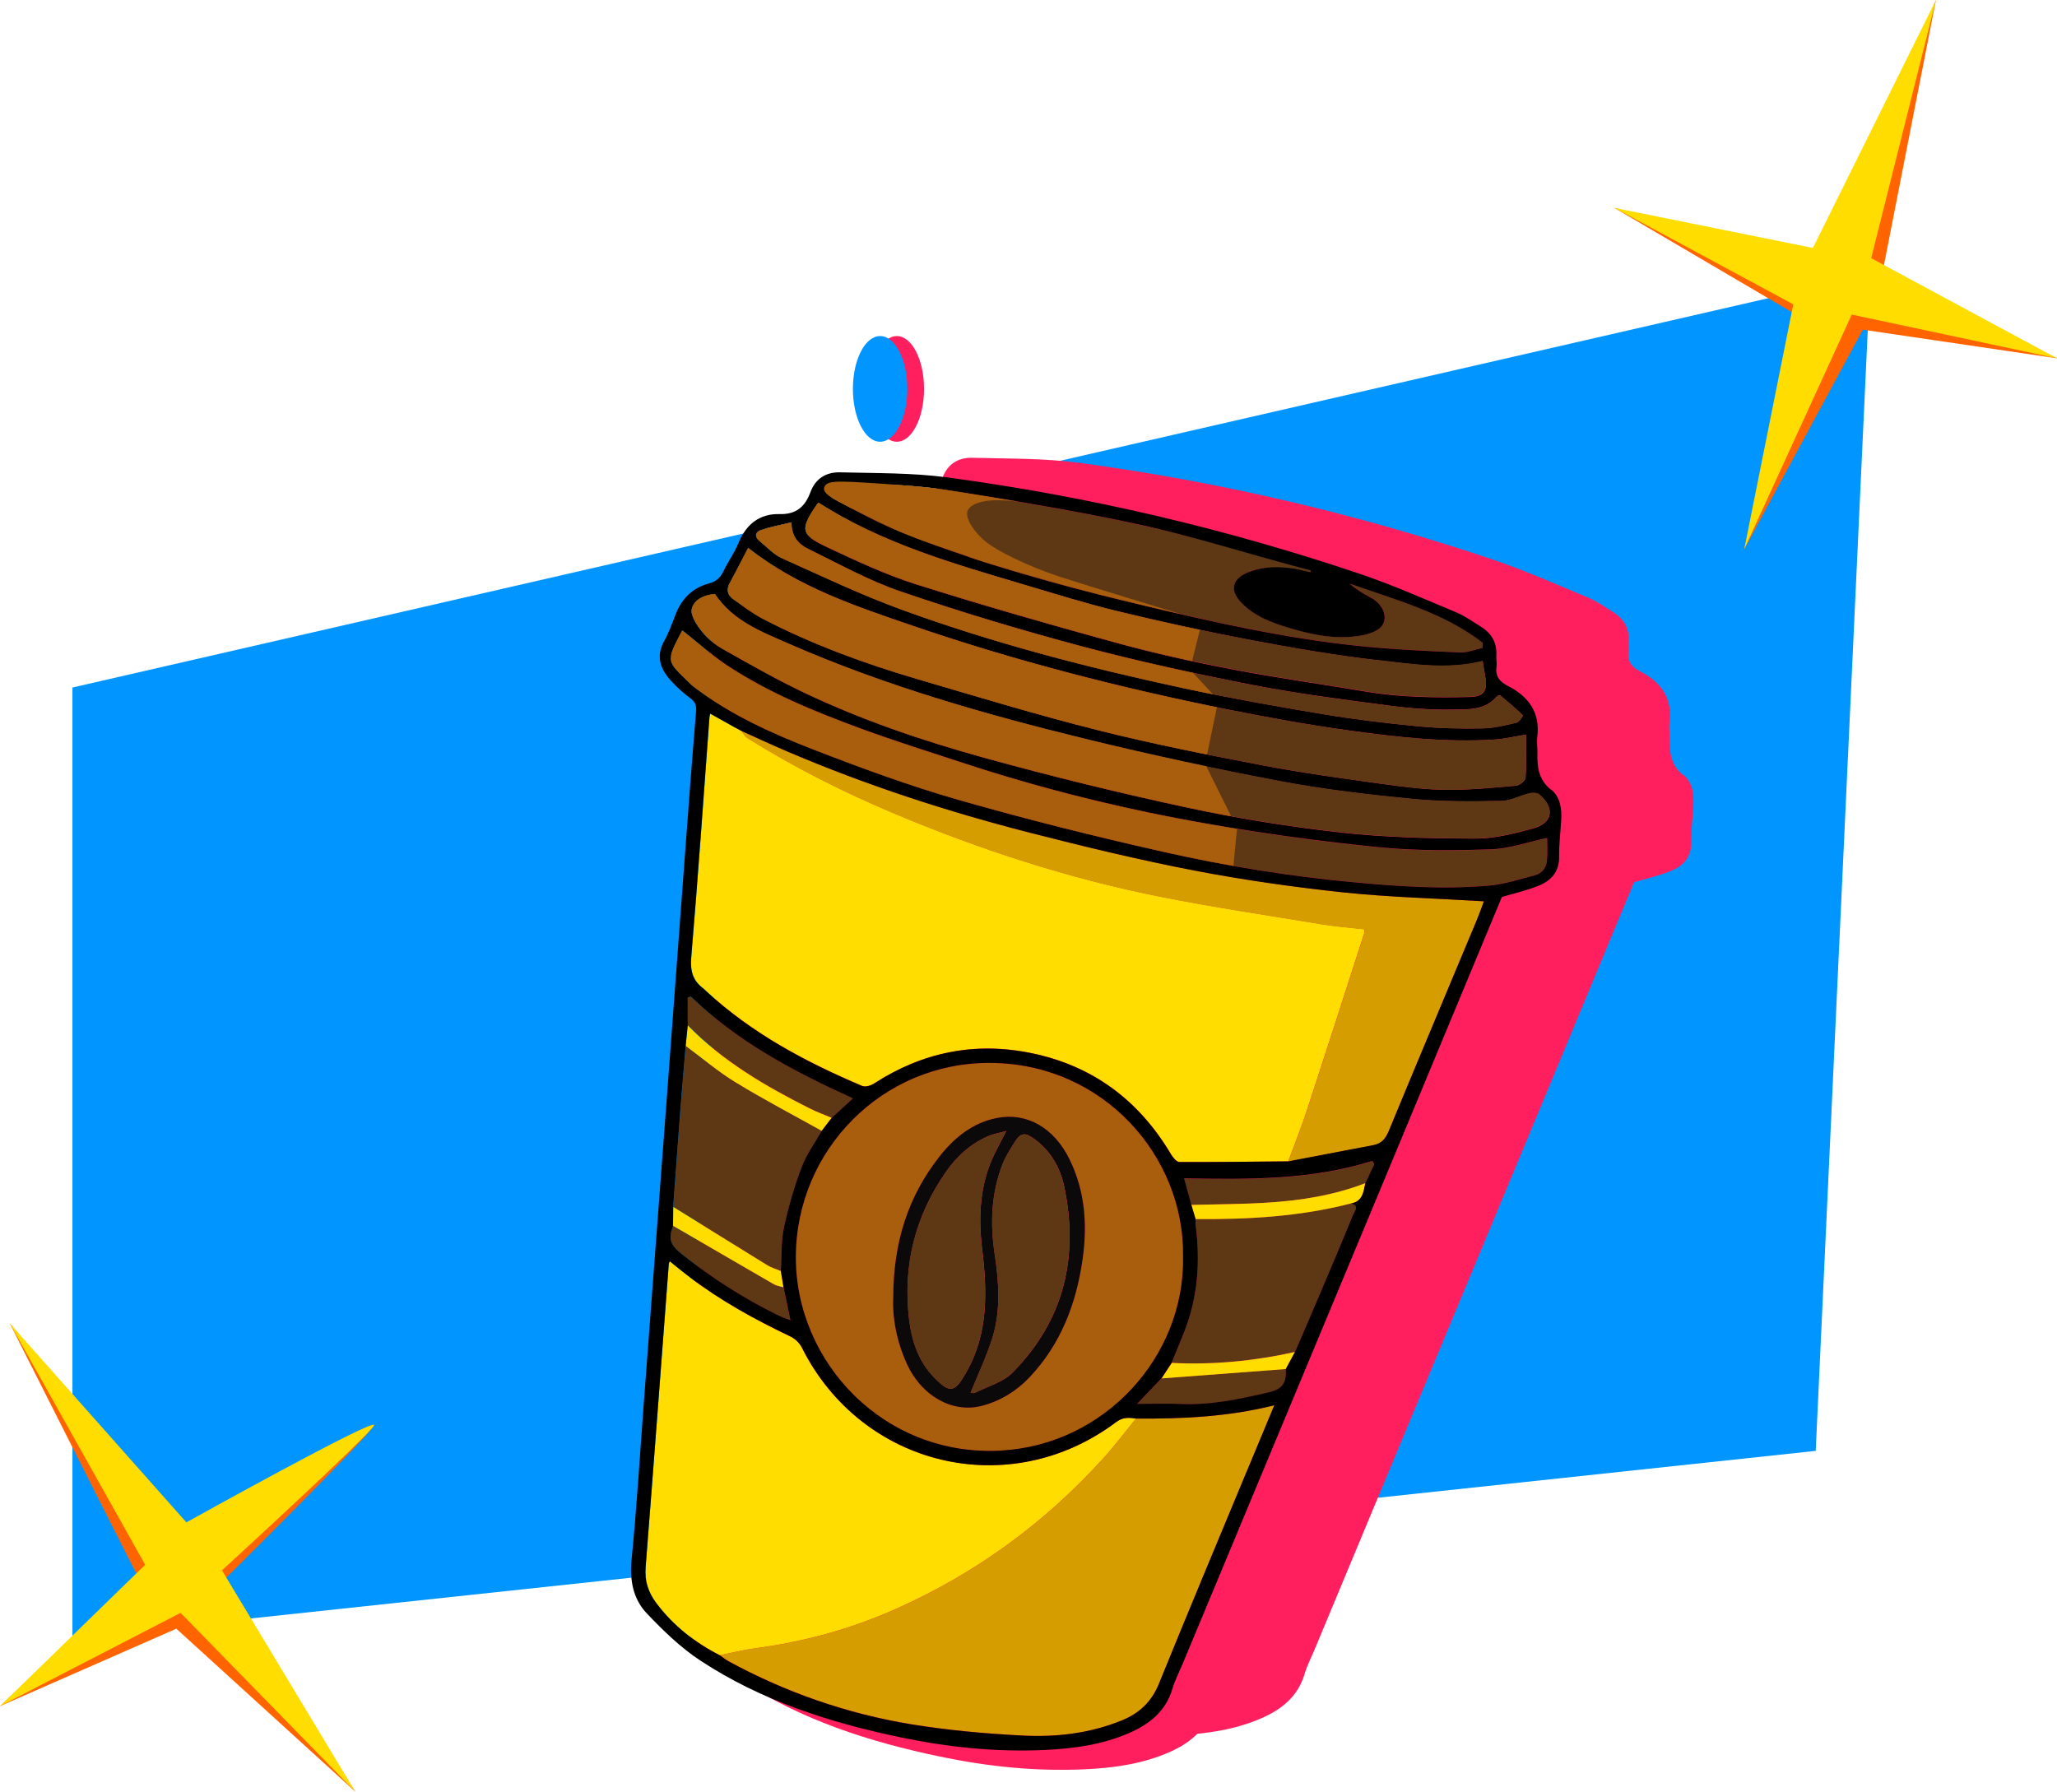 <?xml version="1.0" encoding="UTF-8"?>
<svg id="Layer_2" data-name="Layer 2" xmlns="http://www.w3.org/2000/svg" xmlns:xlink="http://www.w3.org/1999/xlink" viewBox="0 0 219.18 190.91">
  <defs>
    <style>
      .cls-1 {
        fill: #fd0;
      }

      .cls-2 {
        fill: #d69d00;
      }

      .cls-3 {
        fill: #a85e0d;
      }

      .cls-4 {
        fill: none;
      }

      .cls-5 {
        clip-path: url(#clippath-1);
      }

      .cls-6 {
        fill: #0095ff;
      }

      .cls-7 {
        fill: #5e3815;
      }

      .cls-8 {
        fill: #0b0909;
      }

      .cls-9 {
        fill: #ff1f5e;
      }

      .cls-10 {
        fill: #ff6400;
      }

      .cls-11 {
        fill: #a3bbc0;
      }

      .cls-12 {
        clip-path: url(#clippath);
      }
    </style>
    <clipPath id="clippath">
      <path class="cls-4" d="M72.7,67.18c1.6,1.26,3.07,2.6,4.7,3.69,4.45,2.95,9.37,4.96,14.35,6.79,3.6,1.32,7.25,2.47,10.89,3.66,8.56,2.81,17.3,4.96,26.17,6.5,6.01,1.05,12.07,1.88,18.14,2.48,3.94.39,7.94.35,11.9.22,1.99-.07,3.95-.78,5.99-1.21,0,.68.05,1.5-.01,2.3-.06.82-.51,1.44-1.32,1.65-1.59.41-3.19.94-4.81,1.09-4.76.42-9.51.11-14.27-.33-6.92-.63-13.77-1.74-20.53-3.27-7.32-1.65-14.61-3.47-21.82-5.54-5.22-1.5-10.34-3.38-15.41-5.35-4.38-1.7-8.68-3.63-12.49-6.48-.21-.16-.43-.31-.61-.5-2.57-2.51-2.69-2.28-.87-5.73Z"/>
    </clipPath>
    <clipPath id="clippath-1">
      <path class="cls-4" d="M79.73,58.39c5.3,4.17,11.41,6.2,17.49,8.28,10.96,3.76,22.16,6.63,33.51,8.91,4.3.86,8.62,1.65,12.96,2.25,5.17.72,10.37,1.31,15.61.97,1.03-.07,2.05-.32,3.3-.52,0,1.64.06,3.13-.05,4.61-.02.31-.63.79-1.01.83-2.46.22-4.94.46-7.4.44-2.24-.02-4.49-.3-6.72-.61-4.23-.59-8.47-1.16-12.67-1.96-5.93-1.13-11.86-2.3-17.7-3.77-6.52-1.64-12.95-3.59-19.4-5.49-5.64-1.66-11.14-3.68-16.36-6.39-1.13-.59-2.15-1.38-3.19-2.12-.6-.43-.72-1.01-.35-1.69.66-1.22,1.29-2.46,1.97-3.76ZM73.71,64.89c-.15.7.53,1.71,1.08,2.39.6.75,1.39,1.4,2.23,1.87,2.81,1.59,5.62,3.19,8.53,4.58,6.18,2.96,12.66,5.16,19.24,6.98,7.19,1.99,14.45,3.77,21.75,5.34,5.38,1.16,10.84,2.03,16.31,2.64,4.73.53,9.52.63,14.28.65,2.06,0,4.16-.51,6.17-1.07,2.16-.61,2.41-2.18.72-3.63-.22-.19-.71-.21-1.04-.13-1.01.24-1.99.81-2.99.82-3.14.05-6.3.09-9.42-.21-4.73-.46-9.47-1.01-14.13-1.89-6.92-1.31-13.82-2.8-20.67-4.47-10.81-2.64-21.52-5.7-31.74-10.18-2.9-1.27-5.95-2.43-7.85-5.29-1.13.07-2.24.6-2.47,1.59ZM146.93,70.36c-4.65-.53-9.27-1.34-13.88-2.21-4.67-.88-9.33-1.9-13.95-3.02-3.36-.81-6.66-1.85-9.97-2.83-7.56-2.24-15.15-4.41-21.92-8.74-.06.07-.15.18-.24.3-1.73,2.54-1.66,3.1,1.15,4.42,3.09,1.45,6.21,2.92,9.45,3.95,7.08,2.24,14.23,4.29,21.39,6.25,4.05,1.11,8.16,2.02,12.28,2.81,4.74.91,9.53,1.58,14.3,2.38,3.69.63,7.41.66,11.13.57,1.38-.03,1.84-.69,1.61-2.02-.1-.55-.18-1.1-.3-1.8-3.75.94-7.42.33-11.05-.08ZM81.13,56.46c-.61.2-.8.7-.2,1.19.78.64,1.51,1.44,2.4,1.84,4.25,1.91,8.47,3.92,12.84,5.51,9.76,3.55,19.81,6.16,29.96,8.34,4.91,1.05,9.86,1.93,14.82,2.76,3.36.56,6.76.97,10.15,1.3,2.28.22,4.58.26,6.87.22,1.22-.02,2.44-.33,3.64-.61.28-.07.69-.76.68-.77-.77-.74-1.58-1.44-2.4-2.11-.07-.05-.32.01-.4.1-1.26,1.49-3.06,1.36-4.69,1.39-2.24.04-4.51-.13-6.74-.42-4.9-.65-9.82-1.27-14.67-2.22-6.07-1.19-12.13-2.51-18.11-4.1-6.49-1.73-12.94-3.67-19.29-5.84-3.43-1.17-6.64-2.97-9.92-4.57-1-.49-1.73-1.33-1.73-2.8-1.18.28-2.22.47-3.2.8Z"/>
    </clipPath>
  </defs>
  <g id="Layer_1-2" data-name="Layer 1">
    <g>
      <g>
        <polygon class="cls-6" points="7.72 73.26 7.72 174.49 193.47 154.6 199.29 29.28 7.72 73.26"/>
        <path class="cls-10" d="M14.66,167.95l-13.62-26.94,18.43,21.99s20.98-12.32,20.37-11.1c-.61,1.22-16.21,16.69-16.21,16.69l14.22,22.31-19.06-17.35L0,181.8l14.66-13.85Z"/>
        <polygon class="cls-10" points="194.36 28.04 206.28 0 200.57 29.12 219.18 38.18 198.49 35.13 185.85 58.54 192.26 34.04 172.01 22.15 194.36 28.04"/>
        <polygon class="cls-1" points="193.17 26.42 206.28 0 199.38 27.51 219.18 38.18 197.31 33.52 185.85 58.54 191.08 32.43 172.01 22.15 193.17 26.42"/>
        <path class="cls-1" d="M15.47,166.74l-14.43-25.73,18.82,21.21s20.54-11.44,19.98-10.32c-.56,1.12-16.19,15.43-16.19,15.43l14.2,23.58-18.61-19.05L0,181.8l15.47-15.06Z"/>
      </g>
      <path class="cls-9" d="M169.5,86.22c-1.32-1.07-1.47-2.42-1.43-3.91.01-.56-.09-1.14-.02-1.69.34-2.62-.93-4.33-3.13-5.45-.92-.47-1.36-1.06-1.21-2.09.05-.37-.04-.75-.02-1.13.09-1.39-.52-2.4-1.67-3.11-.83-.51-1.64-1.1-2.53-1.48-3.4-1.42-6.77-2.92-10.26-4.1-14.33-4.84-29-8.28-43.98-10.3-3.78-.51-7.65-.45-11.48-.55-1.45-.04-2.62.62-3.17,2.1-.56,1.52-1.49,2.4-3.29,2.35-2.13-.06-3.57,1.08-4.39,3.09-.42,1.04-1.1,1.97-1.59,2.99-.33.69-.78,1.11-1.54,1.31-1.76.46-2.92,1.62-3.57,3.32-.37.95-.71,1.92-1.2,2.79-.92,1.62-.43,2.98.68,4.21.63.7,1.34,1.33,2.08,1.89.5.38.68.72.63,1.38-.46,5.52-.87,11.04-1.28,16.56-.64,8.53-1.27,17.06-1.91,25.58-.81,10.74-1.62,21.49-2.43,32.23-.4,5.33-.72,10.68-1.25,16-.22,2.23.15,4.22,1.62,5.77,1.75,1.84,3.62,3.66,5.73,5.04,6.48,4.26,13.75,6.59,21.29,8.16,5.07,1.06,10.19,1.59,15.38,1.35,3.1-.14,6.15-.56,9.03-1.82,2.14-.94,3.86-2.3,4.57-4.68.27-.93.73-1.8,1.1-2.69,7.59-18.22,15.18-36.44,22.77-54.66,3.76-9.04,7.52-18.08,11.24-27.04,1.37-.41,2.69-.7,3.93-1.21,1.33-.54,2.2-1.49,2.17-3.09-.02-1.28.14-2.56.22-3.84.08-1.25-.09-2.52-1.08-3.32Z"/>
      <path class="cls-9" d="M179.34,82.59c-1.32-1.07-1.47-2.42-1.43-3.91.01-.56-.09-1.14-.02-1.69.34-2.62-.93-4.33-3.13-5.45-.92-.47-1.36-1.06-1.21-2.09.05-.37-.04-.75-.02-1.13.09-1.39-.52-2.4-1.67-3.11-.83-.51-1.64-1.1-2.53-1.48-3.4-1.42-6.77-2.92-10.26-4.1-14.33-4.84-29-8.28-43.98-10.3-3.78-.51-7.65-.45-11.48-.55-1.45-.04-2.62.62-3.17,2.1-.56,1.52-1.49,2.4-3.29,2.35-2.13-.06-3.57,1.08-4.39,3.09-.42,1.04-1.1,1.97-1.59,2.99-.33.69-.78,1.11-1.54,1.31-1.76.46-2.92,1.62-3.57,3.32-.37.95-.71,1.92-1.2,2.79-.92,1.62-.43,2.98.68,4.21.63.7,1.34,1.33,2.08,1.89.5.38.68.72.63,1.38-.46,5.52-.87,11.04-1.28,16.56-.64,8.53-1.27,17.06-1.91,25.58-.81,10.74-1.62,21.49-2.43,32.23-.4,5.33-.72,10.68-1.25,16-.22,2.23.15,4.22,1.62,5.77,1.75,1.84,3.62,3.66,5.73,5.04,6.48,4.26,13.75,6.59,21.29,8.16,5.07,1.06,10.19,1.59,15.38,1.35,3.1-.14,6.15-.56,9.03-1.82,2.14-.94,3.86-2.3,4.57-4.68.27-.93.73-1.8,1.1-2.69,7.59-18.22,15.18-36.44,22.77-54.66,3.76-9.04,7.52-18.08,11.24-27.04,1.37-.41,2.69-.7,3.93-1.21,1.33-.54,2.2-1.49,2.17-3.09-.02-1.28.14-2.56.22-3.84.08-1.25-.09-2.52-1.08-3.32Z"/>
      <g>
        <path class="cls-1" d="M137.28,123.75c-3.87.03-7.74.09-11.61.06-.3,0-.68-.48-.89-.82-3.41-5.75-8.34-9.44-14.89-10.78-5.99-1.23-11.58-.11-16.73,3.23-.35.23-.94.41-1.28.27-6.02-2.55-11.75-5.6-16.6-10.08-.11-.1-.21-.22-.33-.31-1.12-.83-1.41-1.85-1.29-3.3.72-8.52,1.31-17.04,1.94-25.57,0-.11.04-.21.08-.42.89.5,1.73.97,2.57,1.44.24.13.48.26.73.39,0,0,0,0,0,0,.22.27.38.61.66.78,4.99,3.12,10.23,5.76,15.65,8.04,9.21,3.87,18.68,6.95,28.48,8.89,5.66,1.12,11.38,1.97,17.08,2.91,1.5.25,3.01.36,4.49.53.02.21.06.29.04.36-2.04,6.33-4.07,12.66-6.14,18.98-.59,1.81-1.31,3.59-1.97,5.38Z"/>
        <path class="cls-1" d="M76.69,176.38c-2.65-1.36-4.94-3.16-6.74-5.55-.83-1.11-1.27-2.33-1.16-3.79.85-10.78,1.65-21.55,2.47-32.33,0-.07.04-.13.1-.32.72.58,1.39,1.14,2.09,1.67,3.34,2.54,6.99,4.55,10.77,6.35.49.23.98.7,1.22,1.18,6.37,12.72,22.12,16.49,33.49,7.94.71-.53,1.37-.49,2.11-.37-1.14,1.4-2.22,2.84-3.43,4.18-6.24,6.91-13.6,12.29-22.12,16.09-4.81,2.15-9.82,3.52-15.04,4.21-1.27.17-2.51.49-3.77.74Z"/>
        <path class="cls-2" d="M76.69,176.38c1.26-.25,2.5-.57,3.77-.74,5.22-.68,10.22-2.06,15.04-4.21,8.52-3.8,15.88-9.18,22.12-16.09,1.21-1.34,2.29-2.78,3.43-4.18,4.9.03,9.77-.17,14.74-1.42-1.04,2.49-2,4.8-2.96,7.11-3.12,7.51-6.26,15.01-9.32,22.54-.78,1.93-2.08,3.16-3.95,3.92-3.38,1.38-6.95,1.8-10.53,1.62-3.98-.2-7.97-.56-11.9-1.2-6.87-1.13-13.39-3.4-19.51-6.73-.32-.18-.61-.42-.91-.63Z"/>
        <path class="cls-3" d="M126.06,133.87c.22,10.74-8.41,20.09-19.35,20.7-12.44.7-21.96-9.37-21.91-20.68.05-11.37,9.25-20.71,20.75-20.62,12.04.08,20.66,9.96,20.51,20.6ZM95.18,138.19c-.11,2.22.36,4.74,1.46,7.16,1.54,3.39,4.83,5.27,7.99,4.45,1.96-.51,3.67-1.55,5.06-3.03,3.34-3.52,4.98-7.83,5.66-12.56.53-3.69.28-7.31-1.4-10.7-1.66-3.36-4.57-5.01-7.73-4.38-2.6.51-4.56,2.13-6.15,4.15-3.33,4.24-4.87,9.11-4.89,14.91Z"/>
        <path class="cls-2" d="M137.28,123.75c.66-1.79,1.37-3.57,1.97-5.38,2.07-6.32,4.1-12.65,6.14-18.98.02-.06-.01-.15-.04-.36-1.48-.17-3-.28-4.49-.53-5.7-.94-11.42-1.79-17.08-2.91-9.8-1.94-19.27-5.02-28.48-8.89-5.42-2.28-10.66-4.92-15.65-8.04-.28-.17-.44-.52-.66-.78,1.64.74,3.27,1.5,4.93,2.2,8.39,3.58,17.04,6.4,25.87,8.66,5.79,1.48,11.61,2.89,17.48,4.02,5.25,1.01,10.55,1.76,15.87,2.33,4.95.52,9.94.64,14.99.95-.19.51-.45,1.27-.76,2-3.13,7.5-6.29,14.99-9.39,22.5-.34.82-.79,1.33-1.64,1.49-3.02.58-6.04,1.16-9.06,1.73Z"/>
        <path class="cls-7" d="M72.7,67.18c1.6,1.26,3.07,2.6,4.7,3.69,4.45,2.95,9.37,4.96,14.35,6.79,3.6,1.32,7.25,2.47,10.89,3.66,8.56,2.81,17.3,4.96,26.17,6.5,6.01,1.05,12.07,1.88,18.14,2.48,3.94.39,7.94.35,11.9.22,1.99-.07,3.95-.78,5.99-1.21,0,.68.05,1.5-.01,2.3-.06.82-.51,1.44-1.32,1.65-1.59.41-3.19.94-4.81,1.09-4.76.42-9.51.11-14.27-.33-6.92-.63-13.77-1.74-20.53-3.27-7.32-1.65-14.61-3.47-21.82-5.54-5.22-1.5-10.34-3.38-15.41-5.35-4.38-1.7-8.68-3.63-12.49-6.48-.21-.16-.43-.31-.61-.5-2.57-2.51-2.69-2.28-.87-5.73Z"/>
        <path class="cls-7" d="M139.6,61.17c-.84-.15-1.7-.25-2.52-.46-1.52-.38-3-.27-4.39.4-1.41.68-1.57,1.85-.5,3,1.47,1.59,3.43,2.27,5.42,2.86,2.39.71,4.82,1.17,7.32.76.68-.11,1.43-.32,1.98-.71,1.16-.83.67-2.57-.85-3.36-.8-.41-1.56-.88-2.25-1.49,4.91,1.75,10,3.07,14.2,6.32l-.04.54c-.79.17-1.6.51-2.38.48-3.41-.14-6.83-.3-10.22-.63-8.23-.81-16.29-2.63-24.31-4.56-8.73-2.1-17.41-4.49-25.74-7.92-2.22-.91-4.31-2.13-6.44-3.24-.37-.19-.63-.57-.95-.86.01-.12.03-.25.04-.37.81-.15,1.63-.47,2.43-.43,3.3.14,6.63.15,9.88.65,6.96,1.07,13.91,2.22,20.79,3.69,6.27,1.34,12.43,3.16,18.64,4.77-.03.2-.06.39-.1.59Z"/>
        <path class="cls-7" d="M143.94,128.24c.96.24.38.85.22,1.23-1.22,2.99-2.48,5.95-3.74,8.92-.8,1.89-1.62,3.78-2.43,5.66-4.33.97-8.71,1.39-13.14,1.17.43-1.07.87-2.13,1.3-3.2,1.48-3.7,1.76-7.54,1.25-11.46-.03-.22,0-.45-.01-.67,5.58.06,11.12-.26,16.55-1.66Z"/>
        <path class="cls-7" d="M87.57,120.49c-.74,1.3-1.65,2.54-2.17,3.93-.78,2.08-1.41,4.24-1.87,6.42-.32,1.49-.23,3.06-.33,4.6-.48-.2-1-.35-1.44-.62-3.35-2.06-6.68-4.14-10.02-6.21.26-3.52.51-7.04.78-10.56.17-2.21.37-4.42.55-6.62,1.77,1.31,3.45,2.75,5.32,3.89,3,1.83,6.11,3.46,9.18,5.17Z"/>
        <path class="cls-7" d="M73.28,109.27v-2.98c.11-.04.22-.07.33-.11,4.92,4.79,10.87,7.95,17.27,10.86-.81.74-1.53,1.4-2.25,2.06-.79-.33-1.6-.62-2.36-1.01-4.71-2.37-9.25-5.02-12.98-8.84Z"/>
        <path class="cls-7" d="M126.93,128.39c-.25-.93-.51-1.85-.77-2.81,6.83.13,13.52.19,20.05-1.85.07.11.15.22.22.32-.32.68-.63,1.36-.95,2.03-3.36,1.29-6.88,1.85-10.44,2.07-2.69.17-5.4.17-8.1.24Z"/>
        <path class="cls-7" d="M137.01,145.88c.06,1.5-.37,2.14-1.77,2.47-3.06.72-6.13,1.39-9.32,1.26-1.52-.06-3.04-.01-4.75-.01.9-.95,1.75-1.84,2.6-2.73,4.41-.33,8.83-.66,13.24-1Z"/>
        <path class="cls-7" d="M83.48,137.17c.23,1.08.45,2.17.73,3.51-.58-.23-.95-.35-1.29-.52-3.65-1.79-7.06-3.97-10.25-6.5-1.3-1.03-1.48-1.63-.96-3.05.29.16.57.33.86.49,3.29,1.91,6.57,3.83,9.87,5.73.31.18.69.22,1.03.33Z"/>
        <path class="cls-1" d="M126.93,128.39c2.7-.07,5.4-.07,8.1-.24,3.57-.22,7.08-.78,10.44-2.07-.19.95-.3,1.96-1.54,2.16-5.43,1.4-10.98,1.71-16.55,1.66-.15-.5-.3-1.01-.45-1.51Z"/>
        <path class="cls-1" d="M73.28,109.27c3.73,3.82,8.26,6.46,12.98,8.84.76.38,1.57.67,2.36,1.01-.35.46-.71.92-1.06,1.38-3.07-1.71-6.18-3.34-9.18-5.17-1.87-1.14-3.55-2.58-5.32-3.89.07-.72.15-1.44.22-2.16Z"/>
        <path class="cls-1" d="M137.01,145.88c-4.41.33-8.83.66-13.24,1,.36-.55.72-1.1,1.08-1.65,4.44.22,8.81-.2,13.14-1.17-.33.61-.65,1.22-.98,1.82Z"/>
        <path class="cls-1" d="M83.48,137.17c-.35-.11-.73-.15-1.03-.33-3.3-1.9-6.58-3.82-9.87-5.73-.29-.17-.57-.33-.86-.49,0-.67.02-1.34.02-2.01,3.34,2.07,6.67,4.15,10.02,6.21.44.27.96.41,1.44.62.1.58.19,1.16.29,1.74Z"/>
        <path class="cls-11" d="M78.99,77.87c-.24-.13-.48-.26-.73-.39.24.13.48.26.73.39Z"/>
        <path d="M165.25,84.14c-1.32-1.07-1.47-2.42-1.43-3.91.01-.56-.09-1.14-.02-1.69.34-2.62-.93-4.33-3.13-5.45-.92-.47-1.36-1.06-1.21-2.09.05-.37-.04-.75-.02-1.13.09-1.39-.52-2.4-1.67-3.11-.83-.51-1.64-1.1-2.53-1.48-3.4-1.42-6.77-2.92-10.25-4.1-14.33-4.84-29-8.28-43.98-10.3-3.78-.51-7.65-.45-11.48-.55-1.45-.04-2.62.62-3.17,2.1-.56,1.52-1.49,2.4-3.29,2.35-2.13-.06-3.57,1.08-4.39,3.09-.42,1.04-1.1,1.97-1.59,2.99-.33.69-.78,1.11-1.54,1.31-1.76.46-2.92,1.62-3.57,3.32-.37.95-.71,1.92-1.2,2.8-.92,1.62-.43,2.98.68,4.21.63.7,1.34,1.33,2.08,1.89.5.38.68.72.63,1.38-.46,5.52-.87,11.04-1.28,16.56-.64,8.53-1.27,17.06-1.91,25.59-.81,10.74-1.62,21.49-2.43,32.23-.4,5.33-.72,10.68-1.25,16-.22,2.23.15,4.22,1.62,5.77,1.75,1.84,3.62,3.66,5.73,5.04,6.48,4.26,13.75,6.59,21.29,8.16,5.07,1.06,10.19,1.59,15.38,1.35,3.1-.14,6.15-.56,9.03-1.82,2.14-.94,3.86-2.3,4.57-4.68.27-.93.73-1.8,1.1-2.69,7.59-18.22,15.18-36.44,22.77-54.66,3.76-9.04,7.52-18.08,11.24-27.04,1.37-.41,2.69-.7,3.93-1.21,1.33-.54,2.2-1.49,2.17-3.09-.02-1.28.14-2.56.22-3.84.08-1.25-.09-2.52-1.08-3.32ZM87.95,51.91c.81-.15,1.63-.47,2.43-.43,3.3.14,6.63.15,9.88.65,6.96,1.07,13.91,2.22,20.79,3.69,6.27,1.34,12.4,3.35,18.61,4.96-.03.2,0,0-.03.2-.84-.18-1.44-.38-2.45-.48-1.56-.15-3.1-.05-4.5.62-1.41.68-1.57,1.85-.5,3,1.47,1.59,3.43,2.27,5.42,2.86,2.39.71,4.82,1.17,7.32.76.68-.11,1.43-.32,1.98-.71,1.16-.83.67-2.57-.85-3.36-.8-.41-1.56-.88-2.25-1.49,4.91,1.75,10,3.07,14.2,6.32-.01.18-.03.36-.04.54-.79.17-1.6.51-2.38.48-3.41-.14-6.83-.3-10.22-.63-8.23-.81-16.29-2.63-24.31-4.56-8.73-2.1-17.41-4.49-25.74-7.92-2.22-.91-4.31-2.13-6.44-3.24-.37-.19-.63-.57-.95-.86.01-.12.03-.25.04-.37ZM86.97,53.87c.08-.12.18-.23.24-.3,6.77,4.33,14.37,6.49,21.92,8.74,3.31.98,6.61,2.02,9.97,2.83,4.63,1.12,9.28,2.13,13.95,3.02,4.6.87,9.23,1.68,13.88,2.21,3.63.41,7.3,1.02,11.05.08.12.71.2,1.26.3,1.8.24,1.34-.22,1.99-1.61,2.02-3.72.09-7.44.05-11.13-.57-4.76-.81-9.56-1.47-14.3-2.38-4.12-.79-8.24-1.7-12.28-2.81-7.16-1.97-14.31-4.01-21.39-6.25-3.24-1.03-6.36-2.5-9.45-3.95-2.81-1.32-2.88-1.89-1.15-4.42ZM81.13,56.46c.98-.33,2.02-.51,3.2-.8,0,1.48.73,2.32,1.73,2.8,3.27,1.59,6.49,3.4,9.92,4.57,6.36,2.17,12.8,4.11,19.29,5.84,5.98,1.59,12.04,2.91,18.11,4.1,4.85.95,9.77,1.57,14.67,2.22,2.23.3,4.49.46,6.74.42,1.63-.03,3.43.1,4.69-1.39.08-.09.34-.16.4-.1.82.68,1.63,1.38,2.4,2.11.02.02-.39.71-.68.77-1.2.28-2.42.59-3.64.61-2.29.04-4.59,0-6.87-.22-3.39-.33-6.79-.74-10.15-1.3-4.95-.83-9.91-1.7-14.82-2.76-10.15-2.18-20.2-4.78-29.96-8.34-4.37-1.59-8.59-3.6-12.84-5.51-.9-.4-1.62-1.2-2.4-1.84-.6-.49-.42-.99.2-1.19ZM77.76,62.15c.66-1.22,1.29-2.46,1.97-3.76,5.3,4.17,11.41,6.2,17.49,8.28,10.96,3.76,22.16,6.63,33.51,8.91,4.3.86,8.62,1.65,12.96,2.25,5.17.72,10.37,1.31,15.61.97,1.03-.07,2.05-.32,3.3-.52,0,1.64.06,3.13-.05,4.61-.02.31-.63.79-1.01.83-2.46.22-4.94.46-7.4.44-2.24-.02-4.49-.3-6.72-.61-4.23-.59-8.47-1.16-12.67-1.96-5.93-1.13-11.86-2.3-17.7-3.77-6.52-1.64-12.95-3.59-19.4-5.49-5.64-1.66-11.14-3.68-16.36-6.39-1.13-.59-2.15-1.38-3.19-2.12-.6-.43-.72-1.01-.35-1.69ZM71.71,130.62c0-.67.02-1.34.02-2.01.26-3.52.51-7.04.78-10.56.17-2.21.37-4.42.55-6.62.07-.72.15-1.44.22-2.16v-2.98c.11-.04.22-.07.33-.11,4.92,4.79,10.87,7.95,17.27,10.86-.81.74-1.53,1.4-2.25,2.06-.35.46-.71.92-1.06,1.38-.74,1.3-1.65,2.54-2.17,3.93-.78,2.08-1.41,4.24-1.87,6.42-.32,1.49-.23,3.06-.33,4.6.1.58.19,1.16.29,1.74.23,1.08.45,2.17.73,3.51-.58-.23-.95-.35-1.29-.52-3.65-1.79-7.06-3.97-10.25-6.5-1.3-1.03-1.48-1.63-.96-3.05ZM106.71,154.57c-12.44.7-21.96-9.37-21.91-20.68.05-11.37,9.25-20.71,20.75-20.63,12.04.08,20.66,9.96,20.51,20.6.22,10.74-8.41,20.09-19.35,20.7ZM132.81,156.86c-3.12,7.51-6.26,15.01-9.32,22.54-.78,1.93-2.08,3.16-3.95,3.92-3.38,1.38-6.95,1.8-10.53,1.62-3.98-.2-7.97-.56-11.9-1.2-6.87-1.13-13.39-3.4-19.51-6.73-.32-.18-.61-.42-.91-.63-2.65-1.36-4.94-3.16-6.74-5.55-.83-1.11-1.27-2.33-1.16-3.79.85-10.78,1.65-21.55,2.47-32.33,0-.07.04-.13.1-.32.72.58,1.39,1.14,2.09,1.67,3.34,2.54,6.99,4.55,10.77,6.35.49.23.98.7,1.22,1.18,6.37,12.72,22.12,16.49,33.49,7.94.71-.53,1.37-.49,2.11-.37,4.9.03,9.77-.17,14.74-1.42-1.04,2.49-2,4.8-2.96,7.11ZM145.48,126.08c-.19.95-.3,1.96-1.54,2.16.96.24.38.85.22,1.23-1.22,2.99-2.48,5.95-3.74,8.92-.8,1.89-1.62,3.78-2.43,5.66-.33.61-.65,1.22-.98,1.82.06,1.5-.37,2.14-1.77,2.47-3.06.72-6.13,1.39-9.32,1.26-1.52-.06-3.04-.01-4.75-.01.9-.95,1.75-1.84,2.6-2.73.36-.55.72-1.1,1.08-1.65.43-1.07.87-2.13,1.3-3.2,1.48-3.7,1.76-7.54,1.25-11.46-.03-.22,0-.45-.01-.67-.15-.5-.3-1.01-.45-1.51-.25-.93-.51-1.85-.77-2.81,6.83.13,13.52.19,20.05-1.85.07.11.15.22.22.32-.32.68-.63,1.36-.95,2.03ZM157.36,98.03c-3.13,7.5-6.29,14.99-9.39,22.5-.34.82-.79,1.33-1.64,1.49-3.02.58-6.04,1.16-9.06,1.73-3.87.03-7.74.09-11.61.07-.3,0-.68-.48-.89-.82-3.41-5.75-8.34-9.44-14.89-10.78-5.99-1.23-11.58-.11-16.73,3.23-.35.23-.94.41-1.28.27-6.02-2.55-11.75-5.6-16.6-10.08-.11-.1-.21-.22-.33-.31-1.12-.83-1.41-1.85-1.29-3.3.72-8.52,1.31-17.04,1.94-25.57,0-.11.04-.21.08-.42.89.5,1.73.97,2.57,1.44l.73.39h0c1.64.74,3.27,1.5,4.93,2.21,8.39,3.58,17.04,6.4,25.87,8.66,5.79,1.48,11.61,2.89,17.48,4.02,5.24,1.01,10.55,1.76,15.87,2.33,4.95.52,9.94.64,14.99.95-.19.51-.45,1.27-.76,2ZM164.84,91.62c-.06.82-.51,1.44-1.32,1.65-1.59.41-3.19.94-4.81,1.09-4.76.42-9.51.11-14.27-.33-6.92-.63-13.77-1.74-20.53-3.27-7.32-1.65-14.61-3.47-21.82-5.54-5.22-1.5-10.34-3.38-15.41-5.35-4.38-1.7-8.68-3.63-12.49-6.48-.21-.16-.43-.31-.61-.5-2.57-2.51-2.69-2.28-.87-5.73,1.6,1.26,3.07,2.6,4.7,3.69,4.45,2.95,9.37,4.96,14.35,6.79,3.6,1.32,7.25,2.47,10.89,3.66,8.56,2.81,17.3,4.96,26.17,6.5,6.01,1.05,12.07,1.88,18.14,2.48,3.94.39,7.94.35,11.9.22,1.99-.07,3.95-.78,5.99-1.21,0,.68.05,1.5-.01,2.3ZM163.3,88.29c-2.01.56-4.11,1.08-6.17,1.07-4.76-.02-9.55-.12-14.28-.65-5.47-.61-10.93-1.49-16.31-2.64-7.3-1.57-14.56-3.35-21.75-5.34-6.58-1.82-13.06-4.03-19.24-6.98-2.91-1.39-5.72-2.99-8.53-4.58-.84-.47-1.63-1.13-2.23-1.87-.55-.68-1.23-1.7-1.08-2.39.22-1,1.34-1.52,2.47-1.59,1.9,2.86,4.94,4.02,7.85,5.29,10.23,4.48,20.93,7.53,31.74,10.18,6.84,1.67,13.74,3.16,20.67,4.47,4.67.88,9.41,1.43,14.13,1.89,3.12.3,6.28.26,9.42.21,1-.02,1.98-.58,2.99-.82.32-.08.81-.06,1.04.13,1.7,1.46,1.45,3.03-.72,3.63Z"/>
        <path class="cls-7" d="M79.73,58.39c5.3,4.17,11.41,6.2,17.49,8.28,10.96,3.76,22.16,6.63,33.51,8.91,4.3.86,8.62,1.65,12.96,2.25,5.17.72,10.37,1.31,15.61.97,1.03-.07,2.05-.32,3.3-.52,0,1.64.06,3.13-.05,4.61-.02.31-.63.79-1.01.83-2.46.22-4.94.46-7.4.44-2.24-.02-4.49-.3-6.72-.61-4.23-.59-8.47-1.16-12.67-1.96-5.93-1.13-11.86-2.3-17.7-3.77-6.52-1.64-12.95-3.59-19.4-5.49-5.64-1.66-11.14-3.68-16.36-6.39-1.13-.59-2.15-1.38-3.19-2.12-.6-.43-.72-1.01-.35-1.69.66-1.22,1.29-2.46,1.97-3.76ZM73.71,64.89c-.15.7.53,1.71,1.08,2.39.6.75,1.39,1.4,2.23,1.87,2.81,1.59,5.62,3.19,8.53,4.58,6.18,2.96,12.66,5.16,19.24,6.98,7.19,1.99,14.45,3.77,21.75,5.34,5.38,1.16,10.84,2.03,16.31,2.64,4.73.53,9.52.63,14.28.65,2.06,0,4.16-.51,6.17-1.07,2.16-.61,2.41-2.18.72-3.63-.22-.19-.71-.21-1.04-.13-1.01.24-1.99.81-2.99.82-3.14.05-6.3.09-9.42-.21-4.73-.46-9.47-1.01-14.13-1.89-6.92-1.31-13.82-2.8-20.67-4.47-10.81-2.64-21.52-5.7-31.74-10.18-2.9-1.27-5.95-2.43-7.85-5.29-1.13.07-2.24.6-2.47,1.59ZM146.93,70.36c-4.65-.53-9.27-1.34-13.88-2.21-4.67-.88-9.33-1.9-13.95-3.02-3.36-.81-6.66-1.85-9.97-2.83-7.56-2.24-15.15-4.41-21.92-8.74-.06.07-.15.18-.24.3-1.73,2.54-1.66,3.1,1.15,4.42,3.09,1.45,6.21,2.92,9.45,3.95,7.08,2.24,14.23,4.29,21.39,6.25,4.05,1.11,8.16,2.02,12.28,2.81,4.74.91,9.53,1.58,14.3,2.38,3.69.63,7.41.66,11.13.57,1.38-.03,1.84-.69,1.61-2.02-.1-.55-.18-1.1-.3-1.8-3.75.94-7.42.33-11.05-.08ZM81.13,56.46c-.61.2-.8.7-.2,1.19.78.64,1.51,1.44,2.4,1.84,4.25,1.91,8.47,3.92,12.84,5.51,9.76,3.55,19.81,6.16,29.96,8.34,4.91,1.05,9.86,1.93,14.82,2.76,3.36.56,6.76.97,10.15,1.3,2.28.22,4.58.26,6.87.22,1.22-.02,2.44-.33,3.64-.61.28-.07.69-.76.68-.77-.77-.74-1.58-1.44-2.4-2.11-.07-.05-.32.01-.4.1-1.26,1.49-3.06,1.36-4.69,1.39-2.24.04-4.51-.13-6.74-.42-4.9-.65-9.82-1.27-14.67-2.22-6.07-1.19-12.13-2.51-18.11-4.1-6.49-1.73-12.94-3.67-19.29-5.84-3.43-1.17-6.64-2.97-9.92-4.57-1-.49-1.73-1.33-1.73-2.8-1.18.28-2.22.47-3.2.8Z"/>
        <path class="cls-8" d="M95.18,138.19c.02-5.8,1.57-10.67,4.89-14.91,1.59-2.03,3.54-3.64,6.15-4.15,3.17-.63,6.08,1.03,7.73,4.38,1.67,3.39,1.93,7.01,1.4,10.7-.68,4.73-2.32,9.03-5.66,12.56-1.39,1.47-3.1,2.51-5.06,3.03-3.15.82-6.44-1.06-7.99-4.45-1.1-2.41-1.57-4.94-1.46-7.16ZM103.42,148.39c.06,0,.31.1.47.02,1.36-.69,2.99-1.12,4.01-2.16,5.47-5.54,7.08-12.27,5.5-19.81-.43-2.03-1.44-3.78-3.15-5.05-1.04-.77-1.5-.71-2.16.36-.47.76-.97,1.53-1.29,2.37-1.18,3.08-1.3,6.26-.81,9.51.45,3.02.67,6.08-.28,9.04-.62,1.94-1.5,3.8-2.28,5.72ZM107.22,120.51c-.81.23-1.43.33-1.99.58-1.82.81-3.26,2.1-4.4,3.73-3.3,4.72-4.63,9.95-3.97,15.66.27,2.34.98,4.56,2.69,6.31,1.69,1.72,2.17,1.59,3.37-.49,2.42-4.19,2.28-8.67,1.73-13.24-.42-3.51-.24-6.98,1.38-10.23.35-.7.72-1.39,1.2-2.33Z"/>
        <path class="cls-7" d="M103.42,148.39c.78-1.92,1.66-3.78,2.28-5.72.95-2.96.74-6.02.28-9.04-.49-3.25-.37-6.43.81-9.51.32-.83.82-1.6,1.29-2.37.66-1.07,1.12-1.13,2.16-.36,1.71,1.27,2.72,3.02,3.15,5.05,1.58,7.54-.03,14.26-5.5,19.81-1.02,1.03-2.65,1.47-4.01,2.16-.16.08-.41-.01-.47-.02Z"/>
        <path class="cls-7" d="M107.22,120.51c-.49.94-.85,1.63-1.2,2.33-1.61,3.25-1.8,6.72-1.38,10.23.55,4.58.69,9.05-1.73,13.24-1.2,2.08-1.68,2.21-3.37.49-1.71-1.75-2.42-3.97-2.69-6.31-.66-5.71.67-10.94,3.97-15.66,1.14-1.64,2.58-2.92,4.4-3.73.56-.25,1.18-.35,1.99-.58Z"/>
        <g class="cls-12">
          <polygon class="cls-3" points="72.67 67.18 71.71 68.3 71.45 70.29 71.44 71.28 74.73 74.67 82.05 78.59 95.45 83.65 115.03 89.36 124.85 91.48 131.37 92.86 131.85 87.82 112.65 83.65 100.67 80.35 90.85 77.33 82.48 73.21 74.42 68.45 72.67 67.18"/>
        </g>
        <g class="cls-5">
          <path class="cls-3" d="M131.23,87.08l-2.82-5.68,1.41-6.79-3.02-3.27,1.15-4.63-16.64-4.24-17.73-5.87-5.84-3.4s-.37-.99-.6-.73-1.27,1.88-1.5,1.99-2.18.86-2.18.86l-2.3.39-1.72,1.28-1.33,3.28s-.97,1.77-1.15,1.75-.63.61-.98.67-2.19.75-2.19.98-.86,1.38-.86,1.61.56,1.95.56,1.95c0,0,4.92,4.27,5.35,4.38s10.04,4.48,10.04,4.48l13.51,4.83,22.36,5.43,6.51.73Z"/>
        </g>
      </g>
      <path class="cls-3" d="M126.03,65.49s-6.62-1.53-10.61-2.58c-3.99-1.05-11.09-3.12-12.03-3.52s-5.44-1.76-8.09-2.99-6.35-3.08-6.93-3.54-.69-.74-.46-1.09c.31-.47,1.06-.52,3.62-.38,2.56.14,5.74.38,7.95.63,2.17.25,8.9,1.41,8.9,1.41,0,0-1.73-.19-2.85-.1-1.19.09-2.22.47-2.45,1.16s.61,2.13,1.94,3.22c1.2.99,4.54,2.65,7.94,3.76,2.98.97,13.07,4.03,13.07,4.03Z"/>
    </g>
    <ellipse class="cls-9" cx="95.56" cy="41.44" rx="2.9" ry="5.63"/>
    <ellipse class="cls-6" cx="93.78" cy="41.44" rx="2.9" ry="5.63"/>
  </g>
</svg>